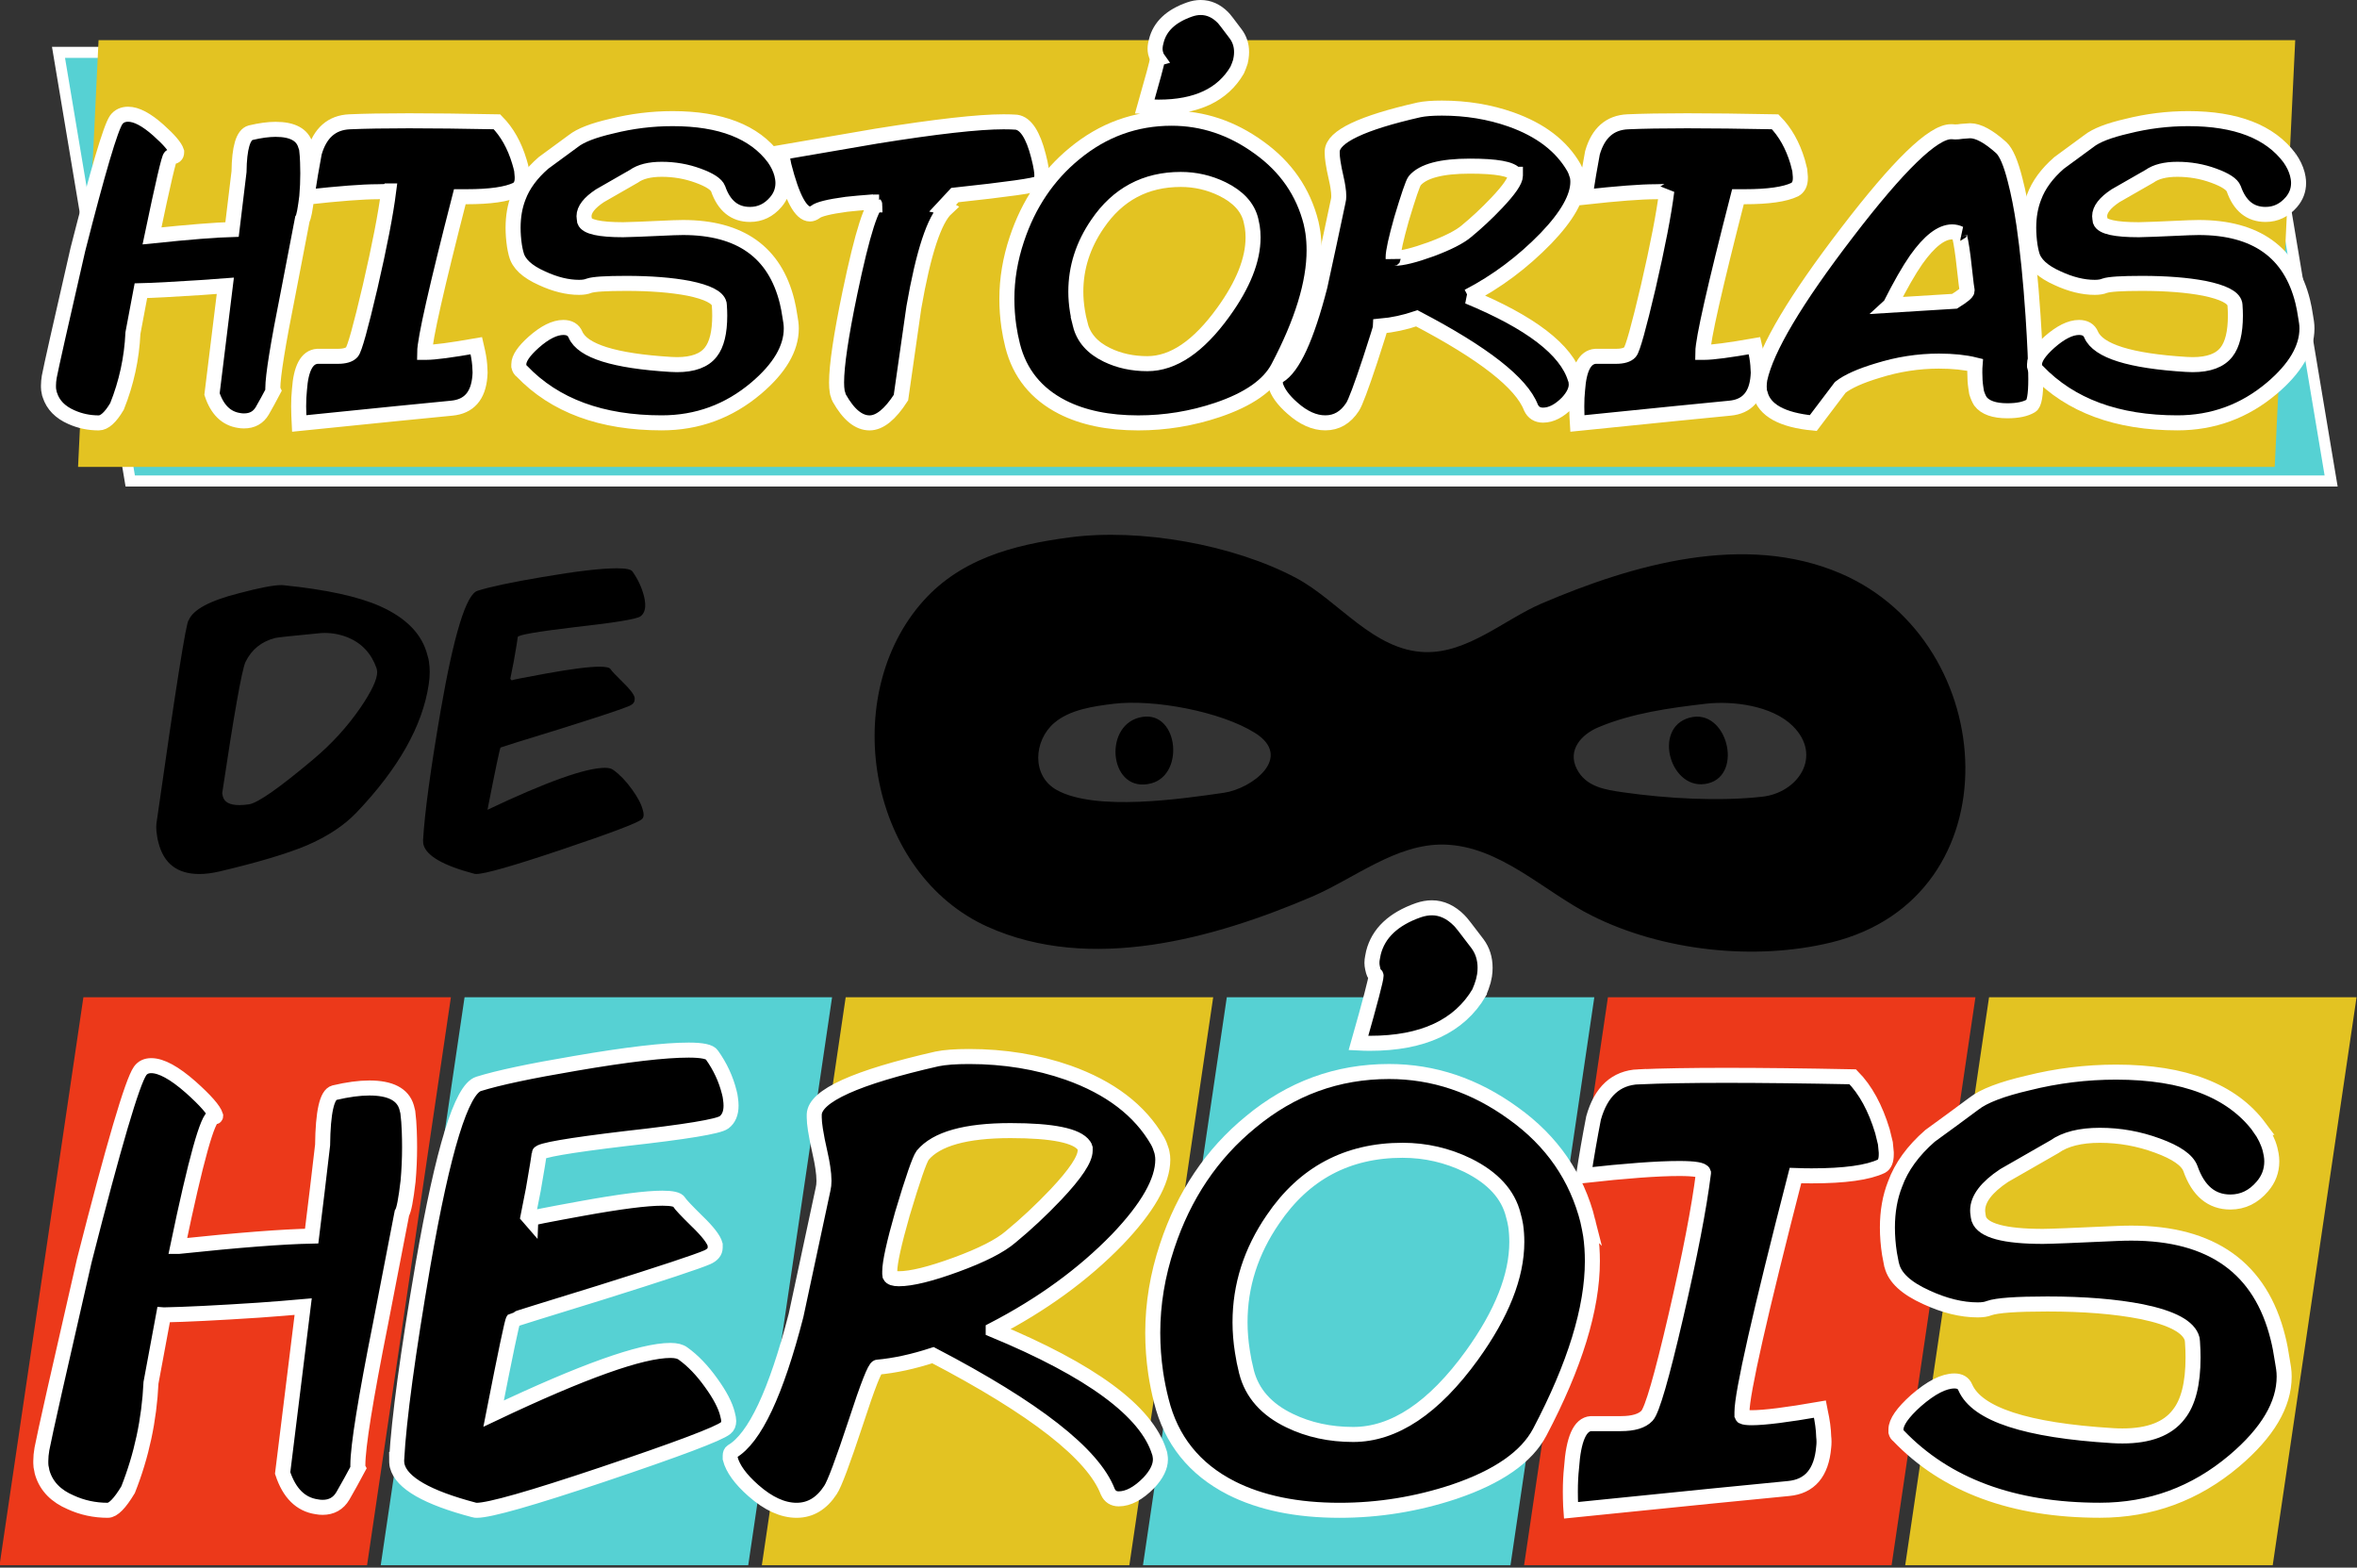 <svg width="202.184" height="134.461" viewBox="0 0 53.495 35.576" xmlns="http://www.w3.org/2000/svg"><rect x="0" y="0" width="53.495" height="35.576" fill="#333333" stroke="none"/><path style="fill:#56d1d3;fill-opacity:1;stroke:#fff;stroke-width:.254" transform="matrix(1 0 .165 .986 -79.094 -148.94)" d="M55.299 152.26h49.952v9.865H55.299z"/><path style="fill:#e3c322;fill-opacity:1;stroke:none;stroke-width:.252" transform="matrix(1 0 -.048 .999 -79.094 -148.94)" d="M88.531 150.002h49.856v9.694H88.531z"/><path style="fill:#ec391a;fill-opacity:1;stroke:none;stroke-width:.249" transform="matrix(1 0 -.146 .989 -79.094 -148.94)" d="M106.315 173.48h8.341v13.033h-8.341z"/><path style="fill:#56d1d3;fill-opacity:1;stroke:none;stroke-width:.249" transform="matrix(1 0 -.146 .989 -79.094 -148.94)" d="M114.966 173.48h8.341v13.033h-8.341z"/><path style="fill:#e3c322;fill-opacity:1;stroke:none;stroke-width:.249" transform="matrix(1 0 -.146 .989 -79.094 -148.94)" d="M123.616 173.48h8.341v13.033h-8.341z"/><path style="fill:#56d1d3;fill-opacity:1;stroke:none;stroke-width:.249" transform="matrix(1 0 -.146 .989 -79.094 -148.94)" d="M132.266 173.48h8.341v13.033h-8.341z"/><path style="fill:#ec391a;fill-opacity:1;stroke:none;stroke-width:.249" transform="matrix(1 0 -.146 .989 -79.094 -148.94)" d="M140.916 173.48h8.341v13.033h-8.341z"/><path style="fill:#e3c322;fill-opacity:1;stroke:none;stroke-width:.249" transform="matrix(1 0 -.146 .989 -79.094 -148.94)" d="M149.566 173.48h8.341v13.033h-8.341z"/><path style="fill:#000;stroke:none;stroke-width:.071" d="M103.368 161.136c-1.29.171-2.531.494-3.405 1.541-1.835 2.2-1.115 6.098 1.548 7.296 2.335 1.05 5.128.27 7.358-.683.964-.413 1.915-1.208 3-1.183 1.275.03 2.273 1.074 3.357 1.615 1.6.8 3.695 1.029 5.429.606 4.189-1.023 3.861-6.809.214-8.374-2.18-.936-4.722-.201-6.786.682-.842.361-1.675 1.13-2.643 1.103-1.172-.033-1.966-1.17-2.928-1.682-1.427-.759-3.543-1.134-5.144-.921m1 3.776c.91-.11 2.427.172 3.208.66.884.554-.068 1.268-.707 1.36-.968.14-2.903.423-3.785-.06-.583-.32-.531-1.122-.065-1.524.356-.306.899-.381 1.35-.436m13.429 0c.625-.074 1.517.042 1.984.503.686.68.125 1.518-.699 1.607-.99.108-2.16.04-3.143-.1-.408-.059-.849-.12-1.058-.531-.22-.43.106-.785.487-.945.767-.323 1.61-.438 2.429-.534m-12.857.315c-.827.224-.65 1.74.284 1.49.787-.21.6-1.73-.284-1.49m12.5 0c-.86.233-.425 1.708.425 1.49.806-.207.419-1.719-.424-1.49" transform="translate(-79.094 -148.94)"/><g aria-label="HISTÓRIAS" style="font-weight:700;font-size:9.237px;line-height:1.25;font-family:'Comic Book';-inkscape-font-specification:'Comic Book, Bold';stroke:#fff;stroke-width:.341"><path d="M3.45 5.353q1.267-.131 1.817-.145.077-.613.158-1.312.01-.816.262-.884.325-.077.568-.077.577 0 .681.37.014.032.023.077.018.153.022.297.005.131.005.257 0 .262-.023.528-.054.442-.1.51-.157.83-.32 1.664-.351 1.754-.351 2.174v.022l.013.028q-.13.248-.252.46-.135.23-.415.23-.059 0-.113-.01-.437-.067-.613-.6l.302-2.457-.546.04q-.965.063-1.37.072l-.181.961q-.04.862-.361 1.664-.221.375-.415.375-.33 0-.622-.131-.38-.167-.487-.5-.014-.032-.018-.068-.014-.054-.014-.113v-.036q0-.09.018-.199.063-.333.65-2.89.68-2.67.87-2.941.095-.127.27-.127.28 0 .686.361.365.325.415.487v.018q0 .1-.122.1H3.87q-.045 0-.42 1.795zM8.821 4.333q-.013.018-.257.018-.491 0-1.6.122.085-.56.17-1.006.194-.676.799-.703.523-.023 1.348-.023.821 0 1.998.023.343.347.51.906.032.104.05.19.009.085.013.149v.036q0 .185-.126.257-.338.162-1.132.162h-.158q-.794 3.094-.798 3.532h.036q.28 0 1.136-.15l.032.14q.045.208.05.384.004.04.004.086 0 .045-.005.085-.054.668-.64.722-.722.068-3.46.347l-.008-.167q-.005-.117-.005-.22 0-.208.018-.375.05-.735.406-.762h.465q.234 0 .32-.095.09-.1.415-1.488.32-1.385.42-2.17z"/><path d="M17.566 3.585q.127.18.176.365l.018.086q.01.063.01.117 0 .243-.163.433-.239.28-.586.28-.519 0-.722-.582-.059-.154-.455-.298-.393-.144-.826-.144-.41 0-.631.158-.388.22-.771.442-.361.239-.361.464 0 .023.004.045l.005.032.004.036q.072.194.875.194.158 0 1.141-.045.109-.005.217-.005 1.948 0 2.363 1.682.036.144.068.36l.018.114q.009.067.009.135 0 .681-.799 1.357-.929.785-2.142.785-2.052 0-3.175-1.172-.05-.032-.068-.109v-.05q0-.198.339-.5.378-.334.672-.334.207 0 .275.163.243.559 2.16.676.072.005.144.005.546 0 .767-.284.203-.257.203-.83 0-.108-.009-.234l-.004-.036q-.054-.217-.69-.348-.587-.112-1.421-.112-.69 0-.844.054-.085.036-.225.036-.397 0-.843-.208-.506-.225-.582-.545l-.005-.014q-.022-.09-.036-.176-.031-.212-.031-.41 0-.384.121-.695.154-.415.569-.776l.676-.496q.244-.194.87-.338.682-.171 1.385-.171 1.633 0 2.3.893zM21.418 4.699q.023.005.063.027-.415.383-.74 2.25-.148 1.015-.293 2.048-.37.573-.712.573-.37 0-.686-.56-.022-.04-.031-.085-.014-.027-.018-.068-.014-.086-.014-.203 0-.582.302-2.034.429-2.061.663-2.061h-.05l-.049.054q.005.005.005.009h-.005q-.004 0-.045-.036-.032-.018-.045-.027-.293.022-.55.05-.596.08-.708.175-.064.045-.122.045-.311 0-.591-1.1-.027-.126-.036-.185l-.014-.113q1.123-.194 2.156-.37 2.02-.324 2.878-.324.171 0 .293.009.316.045.5.766.046.176.064.298.013.086.013.144 0 .127-.068.176-.108.077-1.907.27z"/><path d="M29.757 5.06q.023.103.041.216.027.194.027.406 0 1.11-.816 2.66-.32.605-1.38.962-.875.293-1.795.293-1.02 0-1.723-.357-.889-.455-1.128-1.398-.054-.216-.086-.433-.045-.315-.045-.627 0-.676.226-1.353.397-1.195 1.308-1.944.97-.802 2.205-.802 1.065 0 1.98.663.92.658 1.186 1.713zm-5.24 2.304q.112.451.608.69.41.199.916.199.88 0 1.723-1.168.676-.934.676-1.696 0-.127-.018-.244-.013-.077-.031-.149-.108-.442-.65-.708-.446-.216-.942-.216-1.204 0-1.89 1.01-.492.717-.492 1.538 0 .212.036.437.023.15.064.307zm1.759-6.039q-.032-.045-.05-.126-.01-.045-.01-.095 0-.045.01-.1.005-.03.018-.076.122-.491.753-.712.13-.046.253-.046.28 0 .505.226.036.032.288.37.136.18.136.415 0 .063-.01.13l-.017.09q-.032.1-.073.19-.491.84-1.781.84-.09 0-.316-.014.27-.943.293-1.092z"/><path d="M31.62 5.876q0-.014.027-.014.266 0 .835-.207.568-.212.798-.406.352-.289.69-.645.424-.447.424-.618v-.031h-.005q-.126-.185-1.028-.185-.975 0-1.254.333-.063.086-.298.87-.19.673-.19.867zm1.7.852q2.13.88 2.431 1.863l.014.032.005.04q.005.032.005.063 0 .194-.199.41-.28.285-.554.285-.194 0-.275-.172-.32-.838-2.59-2.025-.414.14-.82.176 0 .036-.24.771-.306.925-.4 1.065-.235.36-.618.36-.37 0-.745-.333-.32-.28-.388-.541v-.054q0-.086.073-.136.487-.284.938-2.034.212-.97.415-1.935.013-.05.013-.112 0-.086-.018-.199-.013-.09-.04-.207-.05-.217-.073-.37-.018-.122-.018-.199v-.045q.023-.496 1.971-.938.19-.04.519-.04.834 0 1.565.257 1.006.356 1.43 1.091.04.072.063.154.013.031.018.063.009.054.009.108 0 .528-.722 1.28-.794.817-1.768 1.322zM37.83 4.333q-.013.018-.257.018-.491 0-1.6.122.085-.56.17-1.006.195-.676.799-.703.523-.023 1.349-.023.82 0 1.998.023.342.347.51.906.03.104.049.19.009.085.013.149v.036q0 .185-.126.257-.338.162-1.132.162h-.158q-.794 3.094-.798 3.532h.036q.28 0 1.136-.15l.032.14q.045.208.05.384.005.04.005.086 0 .045-.005.085-.054.668-.64.722-.722.068-3.46.347l-.01-.167q-.004-.117-.004-.22 0-.208.018-.375.05-.735.406-.762h.464q.235 0 .32-.095.09-.1.416-1.488.32-1.385.419-2.17z"/><path d="M41.154 9.601q-1.064-.104-1.204-.667-.013-.027-.018-.068-.005-.045-.005-.095 0-.08.014-.166.225-1.042 1.98-3.329 1.75-2.287 2.359-2.287h.022q.04.005.072.005.072 0 .149-.013.158-.014.19-.014.28 0 .708.384.17.158.315.735.113.433.199 1.01.126.862.207 2.061.063.956.063 1.448 0 .541-.108.604-.185.113-.537.113-.45 0-.613-.216-.05-.081-.086-.199l-.018-.117q-.022-.144-.022-.334 0-.117.005-.176-.343-.085-.821-.085-.7 0-1.39.216-.586.176-.847.379zM42.9 6.927l1.461-.09q.284-.176.284-.235v-.005q-.005-.014-.063-.528-.027-.257-.054-.428-.027-.176-.05-.266-.008-.036-.008-.054 0-.018.009-.018h.005q-.09-.041-.176-.041-.37 0-.817.631-.252.361-.59 1.033z"/><path d="M51.965 3.585q.127.18.176.365l.018.086q.01.063.01.117 0 .243-.163.433-.24.28-.587.28-.518 0-.721-.582-.059-.154-.456-.298-.392-.144-.825-.144-.41 0-.631.158-.388.22-.772.442-.36.239-.36.464 0 .023.004.045l.005.032.005.036q.073.194.875.194.158 0 1.142-.045.108-.005.216-.005 1.948 0 2.363 1.682.036.144.068.36l.018.114q.009.067.009.135 0 .681-.798 1.357-.93.785-2.143.785-2.052 0-3.175-1.172-.05-.032-.067-.109v-.05q0-.198.338-.5.379-.334.672-.334.207 0 .275.163.244.559 2.16.676.073.005.145.005.545 0 .766-.284.203-.257.203-.83 0-.108-.009-.234l-.005-.036q-.054-.217-.69-.348-.586-.112-1.42-.112-.69 0-.844.054-.086.036-.225.036-.397 0-.844-.208-.505-.225-.582-.545l-.005-.014q-.022-.09-.036-.176-.031-.212-.031-.41 0-.384.122-.695.153-.415.568-.776l.676-.496q.244-.194.87-.338.682-.171 1.385-.171 1.633 0 2.3.893z"/></g><g aria-label="DE" style="font-size:9.073px;line-height:1.25;font-family:'Comic Book';-inkscape-font-specification:'Comic Book, ';stroke-width:.227"><path d="M4.981 19.777q-.248.058-.456.058-.753 0-.93-.718-.023-.08-.031-.155-.018-.097-.018-.195 0-.035.004-.075.656-4.612.731-4.612.142-.363 1.139-.616.7-.186.966-.186.03 0 .057.004 1.44.146 2.18.474.904.403 1.08 1.121.023.067.032.137.018.116.018.235 0 .138-.023.284-.208 1.404-1.634 2.902-.426.447-1.139.753-.678.283-1.976.589zm3.567-4.607q-.173-.5-.643-.7-.261-.106-.536-.106-.075 0-.146.009-.922.088-.98.106-.464.12-.672.545-.125.283-.528 2.977l.014.07q.048.2.376.2.098 0 .222-.018.305-.053 1.448-1.014.63-.527 1.081-1.183.377-.554.377-.806 0-.022-.005-.04zM9.602 19.068q.053-.925.399-2.941.452-2.6.837-2.72.439-.138 1.462-.31 1.16-.2 1.706-.2.305 0 .35.075.186.262.261.563.013.049.018.093.009.058.009.106 0 .173-.107.253-.124.093-1.48.244-1.302.155-1.306.226-.005.066-.089.544l-.08.404.031.035q0-.013.78-.155.855-.155 1.214-.155.221 0 .252.058.031.053.27.288.244.234.275.354v.044q0 .093-.12.146-.22.098-1.59.528-1.324.407-1.333.416-.027.035-.297 1.413 2.007-.952 2.667-.952.128 0 .19.049.222.159.421.438.2.275.248.474.01.031.014.058.004.026.004.044 0 .07-.044.106-.155.129-1.856.7-1.609.54-1.897.54-.026 0-.04-.003-1.063-.28-1.16-.665l-.005-.022q-.004-.035-.004-.075z"/></g><g aria-label="HERÓIS" style="font-size:13.659px;line-height:1.25;font-family:'Comic Book';-inkscape-font-specification:'Comic Book, ';stroke:#fff;stroke-width:.341"><path d="m3.713 29.84-.286 1.54q-.06 1.268-.52 2.428-.28.467-.46.467-.448 0-.841-.18-.5-.213-.64-.654-.014-.04-.02-.086-.02-.074-.02-.147v-.053q0-.127.026-.274.093-.493.96-4.268 1.001-3.929 1.268-4.309.086-.12.253-.12.34 0 .894.487.507.453.567.647v.013q0 .013-.014.013h-.026q-.207 0-.82 2.942h.02q2.027-.214 3.02-.234.128-1.027.248-2.067.013-1.12.266-1.187.454-.107.794-.107.72 0 .847.44.013.047.027.107.026.213.033.427.007.186.007.373 0 .38-.034.767-.073.627-.14.727l-.48 2.481q-.52 2.608-.52 3.235v.06l.007.013q-.167.314-.347.627-.154.26-.46.26-.067 0-.134-.013-.547-.08-.773-.767.233-1.874.466-3.775-.446.04-1.007.08-1.42.093-2.16.107zM9.002 33.121q.08-1.394.6-4.428.68-3.915 1.261-4.095.66-.207 2.201-.467 1.748-.3 2.568-.3.46 0 .527.113.28.393.393.847.02.073.027.14.013.087.013.16 0 .26-.16.38-.186.14-2.227.367-1.961.234-1.968.34-.007.1-.133.82l-.12.608.046.053q0-.02 1.174-.233 1.287-.234 1.828-.234.333 0 .38.087.047.08.407.433.367.354.413.534v.067q0 .14-.18.22-.333.146-2.394.793-1.994.614-2.008.627-.04.054-.447 2.128 3.022-1.434 4.015-1.434.194 0 .287.073.334.24.634.66.3.414.373.714.014.047.02.087.007.04.007.067 0 .106-.067.16-.233.193-2.794 1.054-2.421.813-2.855.813-.04 0-.06-.007-1.6-.42-1.747-1l-.007-.033q-.007-.054-.007-.114zM20.2 28.953q.034.067.2.067.428 0 1.301-.32.874-.32 1.234-.628.527-.433 1.034-.967.66-.7.66-.993v-.06q-.007-.027-.026-.054-.234-.34-1.668-.34-1.527 0-1.994.56-.107.147-.46 1.328-.287 1.007-.287 1.307v.053zm2.342 1.227q3.334 1.38 3.768 2.775l.013.04.007.046q.007.04.007.08 0 .247-.26.527-.36.367-.687.367-.173 0-.247-.16-.493-1.287-3.968-3.101-.674.22-1.26.273-.087.013-.487 1.24-.447 1.355-.58 1.548-.3.46-.768.46-.473 0-.98-.447-.44-.387-.527-.727v-.066q0-.067.04-.094.774-.453 1.454-3.088l.614-2.868q.02-.08.02-.187 0-.133-.027-.306-.02-.14-.06-.314-.073-.32-.107-.54-.027-.173-.027-.28v-.067q.027-.633 2.788-1.26.26-.054.727-.054 1.2 0 2.248.367 1.427.507 2.028 1.547.053.094.086.207.014.04.02.08.014.067.014.14 0 .734-1.034 1.814-1.154 1.188-2.815 2.048z"/><path d="M36.041 27.719q.033.153.06.313.04.28.04.587 0 1.614-1.194 3.882-.447.847-1.947 1.354-1.268.42-2.595.42-1.46 0-2.461-.507-1.254-.64-1.587-1.98-.08-.314-.127-.628-.067-.46-.067-.913 0-.987.327-1.968.574-1.734 1.894-2.814 1.38-1.148 3.142-1.148 1.514 0 2.82.948 1.315.94 1.695 2.454zm-7.75 3.415q.187.727.98 1.107.647.313 1.441.313 1.394 0 2.694-1.794 1.02-1.414 1.02-2.574 0-.194-.026-.374-.02-.12-.053-.233-.174-.707-1.034-1.134-.7-.34-1.48-.34-1.881 0-2.942 1.567-.747 1.087-.747 2.335 0 .32.053.66.034.227.094.467zm5.282-8.61q-.68 1.153-2.48 1.153-.128 0-.261-.007.4-1.407.4-1.527 0-.013-.007-.013-.04 0-.073-.16-.014-.06-.014-.12t.014-.127q.007-.047.02-.1.167-.667 1.02-.967.16-.054.307-.054.334 0 .62.287.047.04.414.527.173.233.173.547 0 .086-.013.173l-.027.127q-.04.14-.093.26z"/><path d="M37.188 24.438q.774-.034 1.988-.034t2.874.033q.434.44.674 1.234.04.154.067.274.013.113.02.207v.046q0 .207-.107.267-.46.22-1.587.22-.174 0-.367-.007-1.214 4.722-1.214 5.37v.066l.007.013q0 .014.007.02.053.027.207.027.433 0 1.547-.194l.013.067q.067.3.074.554.007.06.007.12t-.007.12q-.074.874-.8.94-1.068.1-4.936.494l-.007-.1q-.007-.167-.007-.32 0-.3.027-.547.066-.974.44-1h.68q.427 0 .594-.18.173-.188.653-2.255.48-2.074.627-3.248v-.014q-.027-.093-.547-.093-.74 0-2.174.16.1-.653.227-1.307.253-.9 1.02-.934zM51.281 25.585q.174.246.24.493l.027.127q.013.08.013.153 0 .32-.213.567-.3.354-.727.354-.64 0-.907-.76-.107-.287-.747-.52-.634-.234-1.308-.234-.666 0-1.033.26-.567.327-1.14.653-.601.4-.601.794 0 .04.007.08l.007.054.013.06q.14.393 1.454.393.24 0 1.694-.067.16-.007.314-.007 2.741 0 3.328 2.381.053.207.1.52l.027.167q.013.094.013.187 0 .954-1.134 1.914-1.327 1.12-3.048 1.12-2.955 0-4.575-1.693-.04-.027-.054-.08v-.06q0-.247.454-.654.513-.447.874-.447.186 0 .246.147.4.914 3.342 1.094.113.007.227.007.9 0 1.273-.487.327-.407.327-1.294 0-.167-.013-.353l-.007-.067q-.107-.407-1.147-.62-.887-.174-2.141-.174-1.054 0-1.32.094-.094.04-.26.04-.548 0-1.168-.287-.68-.307-.78-.72l-.007-.02q-.027-.127-.047-.247-.047-.307-.047-.594 0-.547.174-.987.213-.587.793-1.094.507-.367 1-.734.334-.26 1.221-.466.987-.247 2.001-.247 2.321 0 3.255 1.254z"/></g></svg>